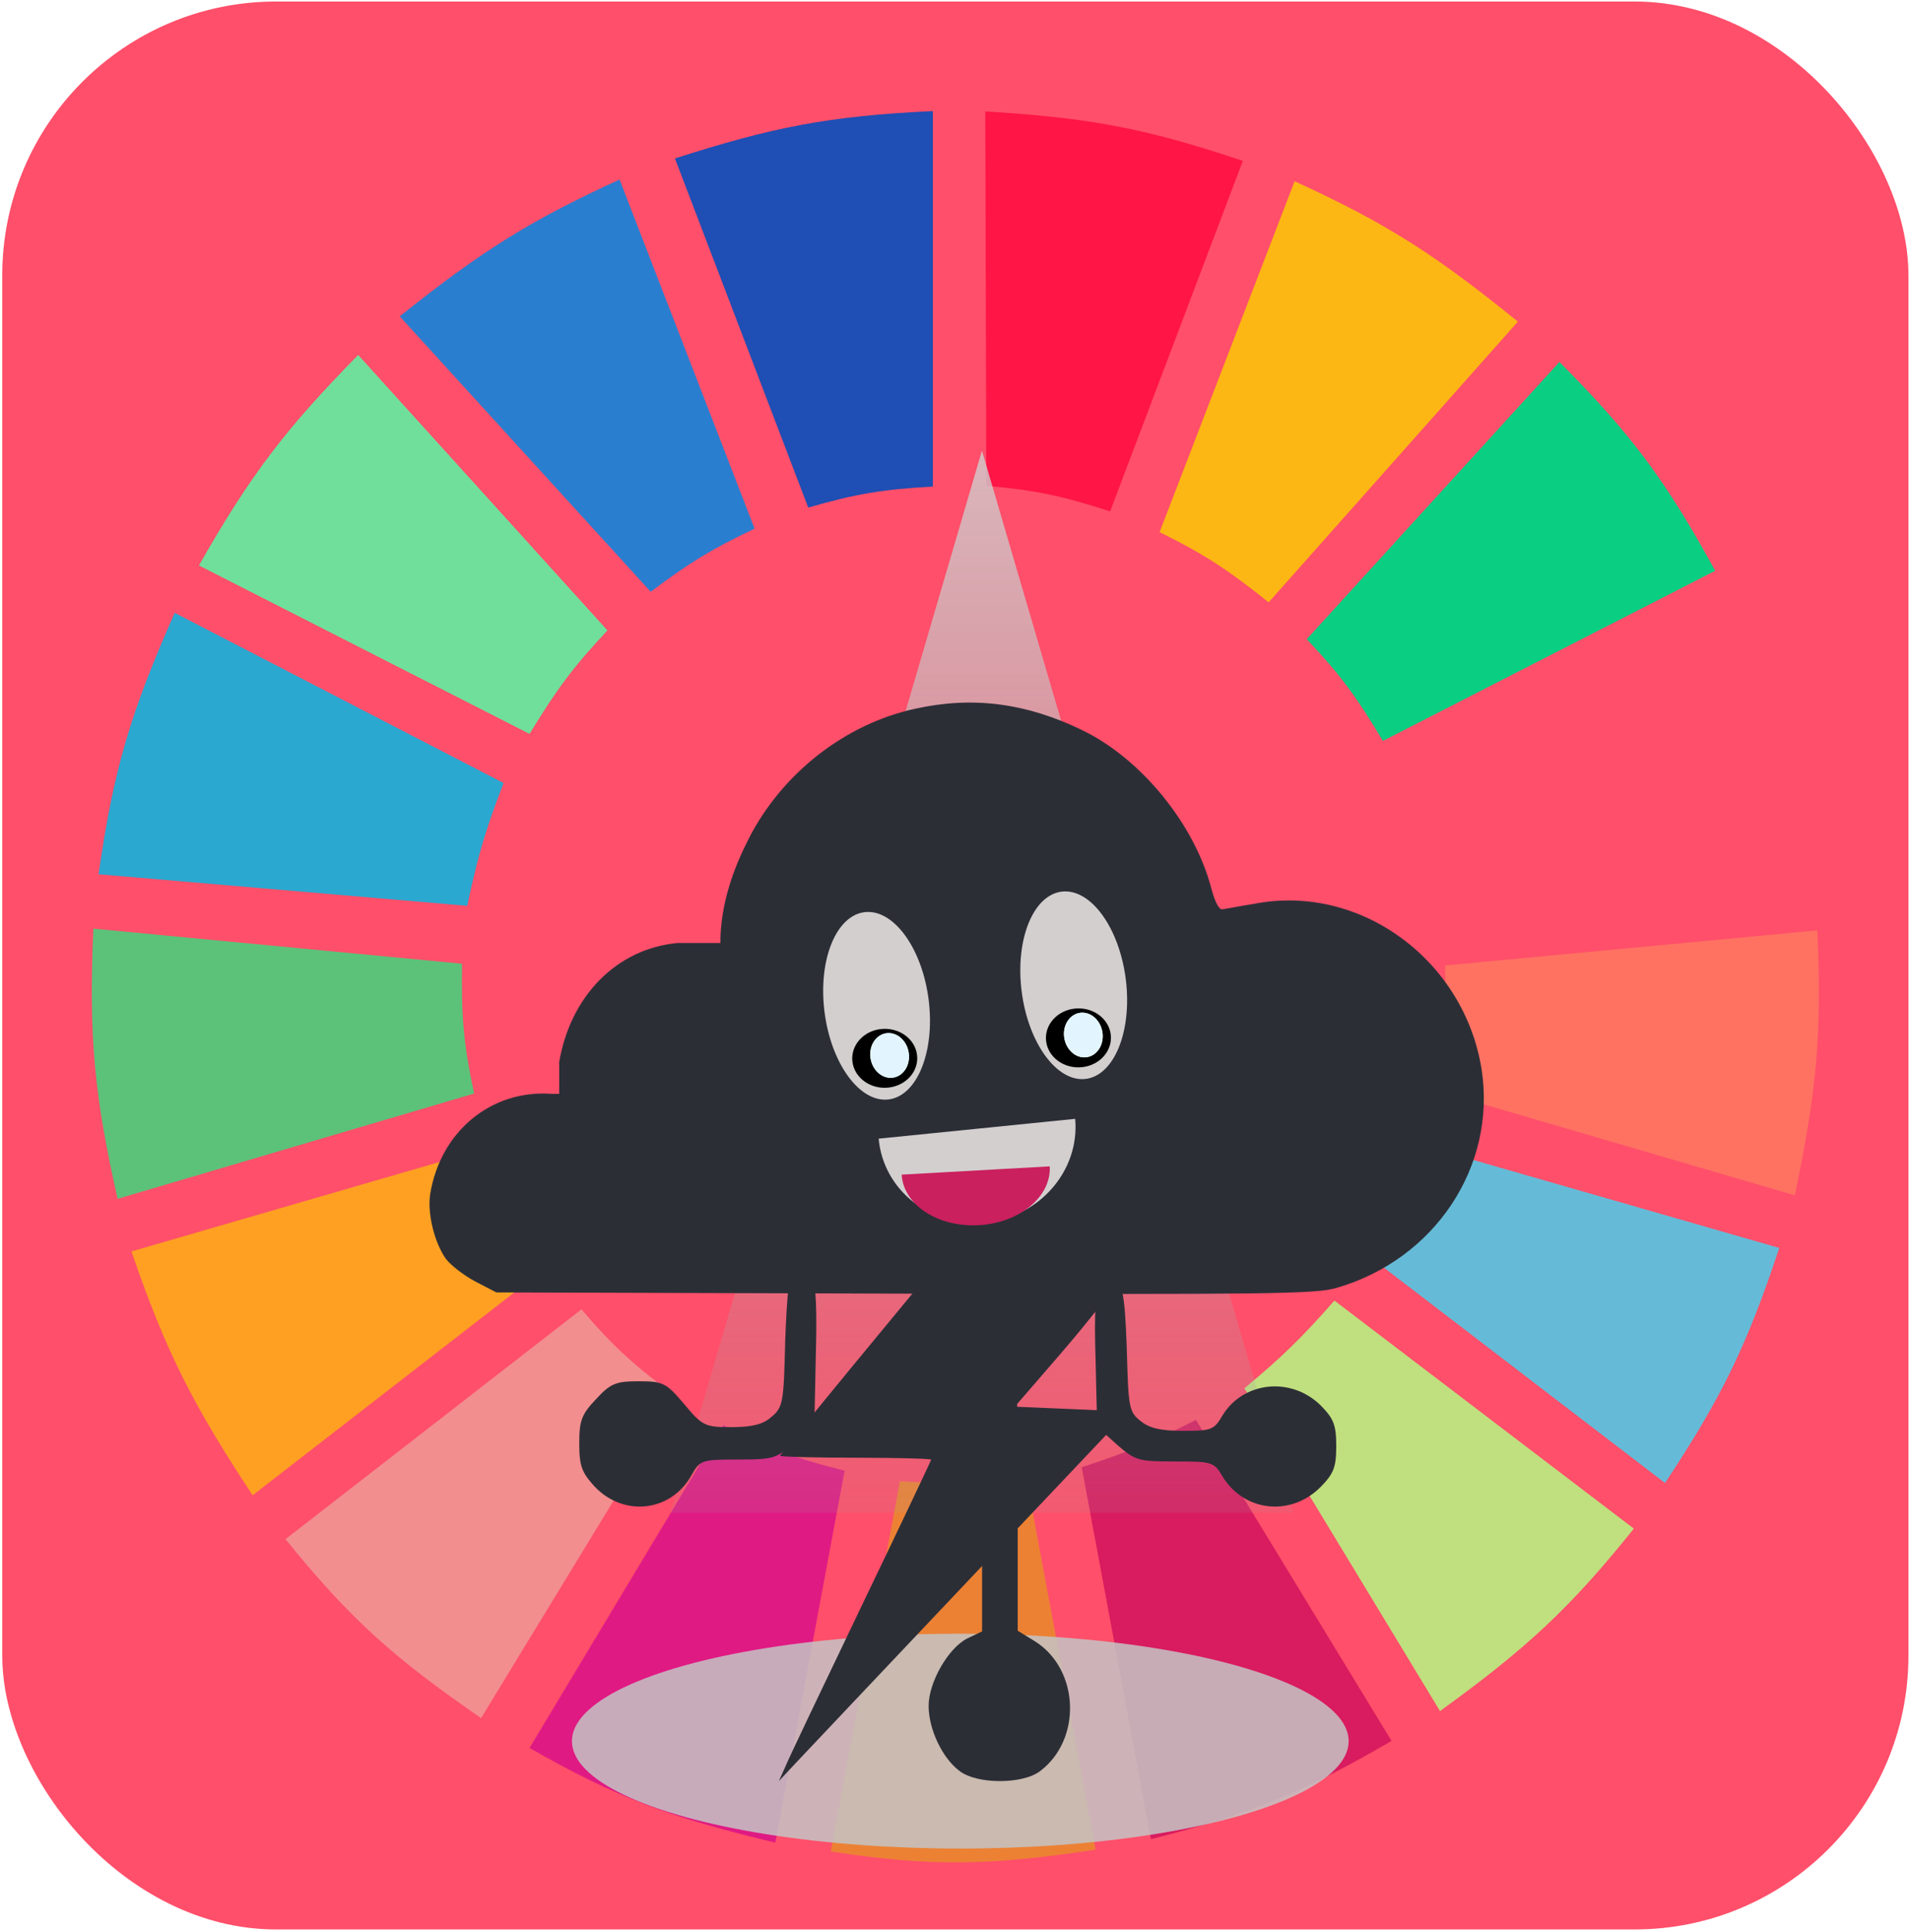 <svg width="687" height="695" viewBox="0 0 687 695" fill="none" xmlns="http://www.w3.org/2000/svg">
<rect x="0.814" y="0.544" width="685.626" height="693.507" rx="98.51" fill="#FF4F6A"/>
<g clip-path="url(#clip0)">
<path d="M290.709 182.586L242.771 57.002C277.581 45.825 297.737 41.736 335.535 39.963V175.014C317.57 176.021 307.727 177.643 290.709 182.586Z" fill="#1F4EB4"/>
<path d="M354.766 174.751L354.398 40.094C390.849 42.301 411.111 45.803 447.027 57.875L399.293 183.961C382.164 178.377 372.401 176.316 354.766 174.751Z" fill="#FF1546"/>
<path d="M417.09 191.422L465.651 65.206C500.177 80.959 517.325 92.561 545.964 115.692L456.312 216.665C442.293 205.459 433.909 199.719 417.09 191.422Z" fill="#FDB714"/>
<path d="M470.012 229.917L560.908 130.207C587.573 156.948 599.478 173.59 616.941 205.305L497.405 266.52C488.174 251.024 482.3 242.914 470.012 229.917Z" fill="#0ACF83"/>
<path d="M506.122 284.821L626.28 223.606C641.17 257.998 646.254 278.335 651.806 315.744L517.951 328.365C515.326 310.905 512.734 301.379 506.122 284.821Z" fill="#FF4F6A"/>
<path d="M516.081 392.104C519.078 375.337 520.033 365.594 519.817 347.297L653.671 334.676C655.333 371.362 653.507 392.21 645.578 429.968L516.081 392.104Z" fill="#FF7262"/>
<path d="M491.8 451.425C500.577 437.009 504.71 428.34 510.477 411.667L639.974 448.901C628.388 483.924 619.395 502.441 598.884 533.465L491.8 451.425Z" fill="#65BBD7"/>
<path d="M587.678 549.873L479.972 467.833C468.138 481.328 461.027 488.204 447.598 499.387L517.949 615.505C549.104 592.926 564.551 578.689 587.678 549.873Z" fill="#C0DF7E"/>
<path d="M500.518 626.233L430.166 510.746C414.903 518.459 405.964 522.273 389.076 527.785L413.979 661.574C449.657 652.579 468.617 644.805 500.518 626.233Z" fill="#D91B5F"/>
<path d="M323.705 532.834C341.451 533.996 351.402 533.649 369.153 531.572L394.056 665.36C355.993 671.095 335.078 671.566 298.802 665.991L323.705 532.834Z" fill="#EC8134"/>
<path d="M190.473 628.757L260.202 512.639C276.01 520.908 285.6 524.427 303.782 529.047L278.879 662.836C241.235 653.794 221.65 646.645 190.473 628.757Z" fill="#E01A83"/>
<path d="M102.688 553.659L209.149 470.988C221.02 484.957 228.741 491.621 243.391 502.542L173.039 618.029C142.245 596.744 126.474 583.079 102.688 553.659Z" fill="#F28E8E"/>
<path d="M90.86 537.882C69.684 505.73 59.801 486.697 47.279 450.163L175.531 412.929C181.936 430.179 186.794 439.515 196.699 455.843L90.86 537.882Z" fill="#FFA023"/>
<path d="M42.298 431.231C34.059 394.708 31.827 373.522 33.582 334.045L166.191 346.666C165.853 366.217 166.896 376.38 170.549 393.366L42.298 431.231Z" fill="#5CC279"/>
<path d="M35.45 314.481L168.06 325.841C171.739 308.445 174.497 298.761 181.134 281.665L62.844 220.451C47.122 255.911 40.889 276.441 35.45 314.481Z" fill="#2AA8D0"/>
<path d="M71.561 203.412C90.097 170.778 102.724 154.271 128.838 127.683L218.489 226.762C206.358 239.728 200.239 247.9 190.473 263.995L71.561 203.412Z" fill="#70DF9C"/>
<path d="M234.054 212.878C247.505 202.741 255.597 197.665 271.409 190.159L222.848 64.575C191.248 79.09 173.898 89.715 143.78 113.799L234.054 212.878Z" fill="#2A7ED0"/>
<path d="M353.193 162.099L465.208 544.193H241.178L353.193 162.099Z" fill="url(#paint0_linear)"/>
<ellipse cx="345.405" cy="626.309" rx="139.691" ry="38.649" fill="#C4C4C4" fill-opacity="0.85"/>
<path d="M329.189 254.943C303.906 260.414 281.137 278.304 269.161 301.961C263.986 312.163 259.107 325.026 259.107 339.22H243.582C221.995 341.29 205.288 357.998 201.148 381.95V393.482H198.487C176.752 391.856 158.418 406.937 154.722 429.559C153.687 436.508 156.201 446.858 160.34 452.772C161.967 454.99 166.698 458.686 170.838 460.904L178.526 464.896L325.493 465.339C457.083 465.635 473.347 465.487 480.74 463.269C516.077 453.067 538.255 419.653 532.932 384.759C526.722 345.43 489.463 317.929 451.612 325.026C446.142 325.913 440.819 326.948 439.636 327.096C438.453 327.244 436.975 324.435 435.644 319.408C429.582 296.342 410.361 272.834 389.218 262.632C369.11 252.873 349.889 250.36 329.189 254.943Z" fill="#2C2E36"/>
<path d="M306.728 491.312C292.341 508.802 280.597 523.319 280.597 523.669C280.597 524.019 292.782 524.368 307.756 524.368C322.73 524.368 334.915 524.718 334.915 525.068C334.915 525.418 323.611 549.204 309.811 577.887C296.011 606.746 283.68 632.456 282.505 635.429L280.156 640.676L285.882 634.555C288.965 631.232 317.299 601.324 348.715 568.093L405.823 507.753L365.011 506.004L380.132 488.514C388.5 478.895 396.868 468.401 398.923 465.253L402.594 459.656H367.653L332.713 459.831L306.728 491.312Z" fill="#2C2E36"/>
<path d="M285.197 456.667C283.91 457.444 282.991 466.57 282.439 481.909C281.888 504.432 281.704 506.179 277.475 509.674C274.533 512.392 270.305 513.363 263.135 513.363C253.574 513.363 252.655 512.975 246.036 505.014C239.601 497.442 238.498 496.859 229.673 496.859C221.584 496.859 219.562 497.636 214.414 503.267C209.266 508.703 208.347 510.839 208.347 519.188C208.347 527.343 209.266 529.673 213.862 534.721C224.342 545.789 241.256 543.847 248.61 530.838C251.736 525.207 252.287 525.013 265.525 525.013C278.578 525.013 279.497 524.625 286.116 518.412L292.919 511.81L293.47 486.18C294.206 458.026 292.367 451.813 285.197 456.667Z" fill="#2C2E36"/>
<path d="M356.018 485.034C353.882 485.728 353.241 498.453 353.241 536.397V586.834L347.9 589.379C341.064 592.85 334.014 605.112 334.014 613.672C334.014 622.002 338.927 632.413 345.123 637.04C351.318 641.899 367.982 641.899 374.177 637.04C389.131 625.703 388.277 600.716 372.468 590.536L366.059 586.603V536.397C366.059 492.669 365.632 485.959 362.641 484.803C360.718 484.109 359.223 483.414 359.009 483.646C358.795 483.646 357.3 484.34 356.018 485.034Z" fill="#2C2E36"/>
<path d="M395.564 462.227C394.068 464.245 393.507 472.135 394.068 489.017L394.629 513.237L401.546 519.476C408.276 525.348 409.211 525.715 422.484 525.715C435.945 525.715 436.692 525.898 439.684 531.036C447.348 543.697 463.987 545.715 474.83 535.073C479.69 530.118 480.625 527.917 480.625 520.21C480.625 512.503 479.69 510.301 475.017 505.531C464.361 495.072 447.161 496.907 439.684 509.201C436.692 514.338 435.758 514.705 425.662 514.705C417.624 514.705 413.511 513.788 410.333 511.219C406.033 507.916 405.846 506.265 405.285 484.98C404.537 464.062 403.603 459.842 399.116 459.658C398.368 459.658 396.873 460.942 395.564 462.227Z" fill="#2C2E36"/>
<path d="M316.045 409.595C317.718 428.219 334.897 441.721 354.414 439.752C373.932 437.782 388.399 421.087 386.726 402.463L316.045 409.595Z" fill="#D3CFCF"/>
<path d="M324.322 422.532C324.929 433.396 337.345 441.537 352.05 440.716C366.757 439.894 378.187 430.42 377.58 419.556L324.322 422.532Z" fill="#CA205D"/>
<path d="M319.426 395.506C329.783 394.427 336.329 378.463 334.046 359.849C331.762 341.236 321.515 327.021 311.157 328.1C300.799 329.179 294.253 345.143 296.537 363.757C298.82 382.37 309.068 396.585 319.426 395.506Z" fill="#D3CFCF"/>
<path d="M390.333 388.12C400.691 387.041 407.236 371.077 404.953 352.463C402.67 333.849 392.422 319.635 382.064 320.714C371.706 321.793 365.161 337.757 367.444 356.37C369.727 374.984 379.975 389.199 390.333 388.12Z" fill="#D3CFCF"/>
<ellipse rx="11.679" ry="10.611" transform="matrix(0.995 -0.104 0.122 0.993 318.225 380.694)" fill="black"/>
<ellipse rx="6.936" ry="8.066" transform="matrix(0.995 -0.104 0.122 0.993 319.985 379.664)" fill="#E2F5FF"/>
<ellipse rx="6.936" ry="8.066" transform="matrix(0.995 -0.104 0.122 0.993 319.985 379.664)" fill="#E2F5FF"/>
<ellipse rx="11.679" ry="10.611" transform="matrix(0.995 -0.104 0.122 0.993 387.897 373.342)" fill="black"/>
<ellipse rx="6.936" ry="8.066" transform="matrix(0.995 -0.104 0.122 0.993 389.658 372.312)" fill="#E2F5FF"/>
<ellipse rx="6.936" ry="8.066" transform="matrix(0.995 -0.104 0.122 0.993 389.658 372.312)" fill="#E2F5FF"/>
</g>
<defs>
<linearGradient id="paint0_linear" x1="-320.022" y1="110.751" x2="-320.022" y2="620.21" gradientUnits="userSpaceOnUse">
<stop stop-color="#D7D6D6" stop-opacity="0.9"/>
<stop offset="1" stop-color="#979595" stop-opacity="0"/>
</linearGradient>
<clipPath id="clip0">
<rect width="622.58" height="646.222" fill="white" transform="translate(32.338 24.186)"/>
</clipPath>
</defs>
</svg>
